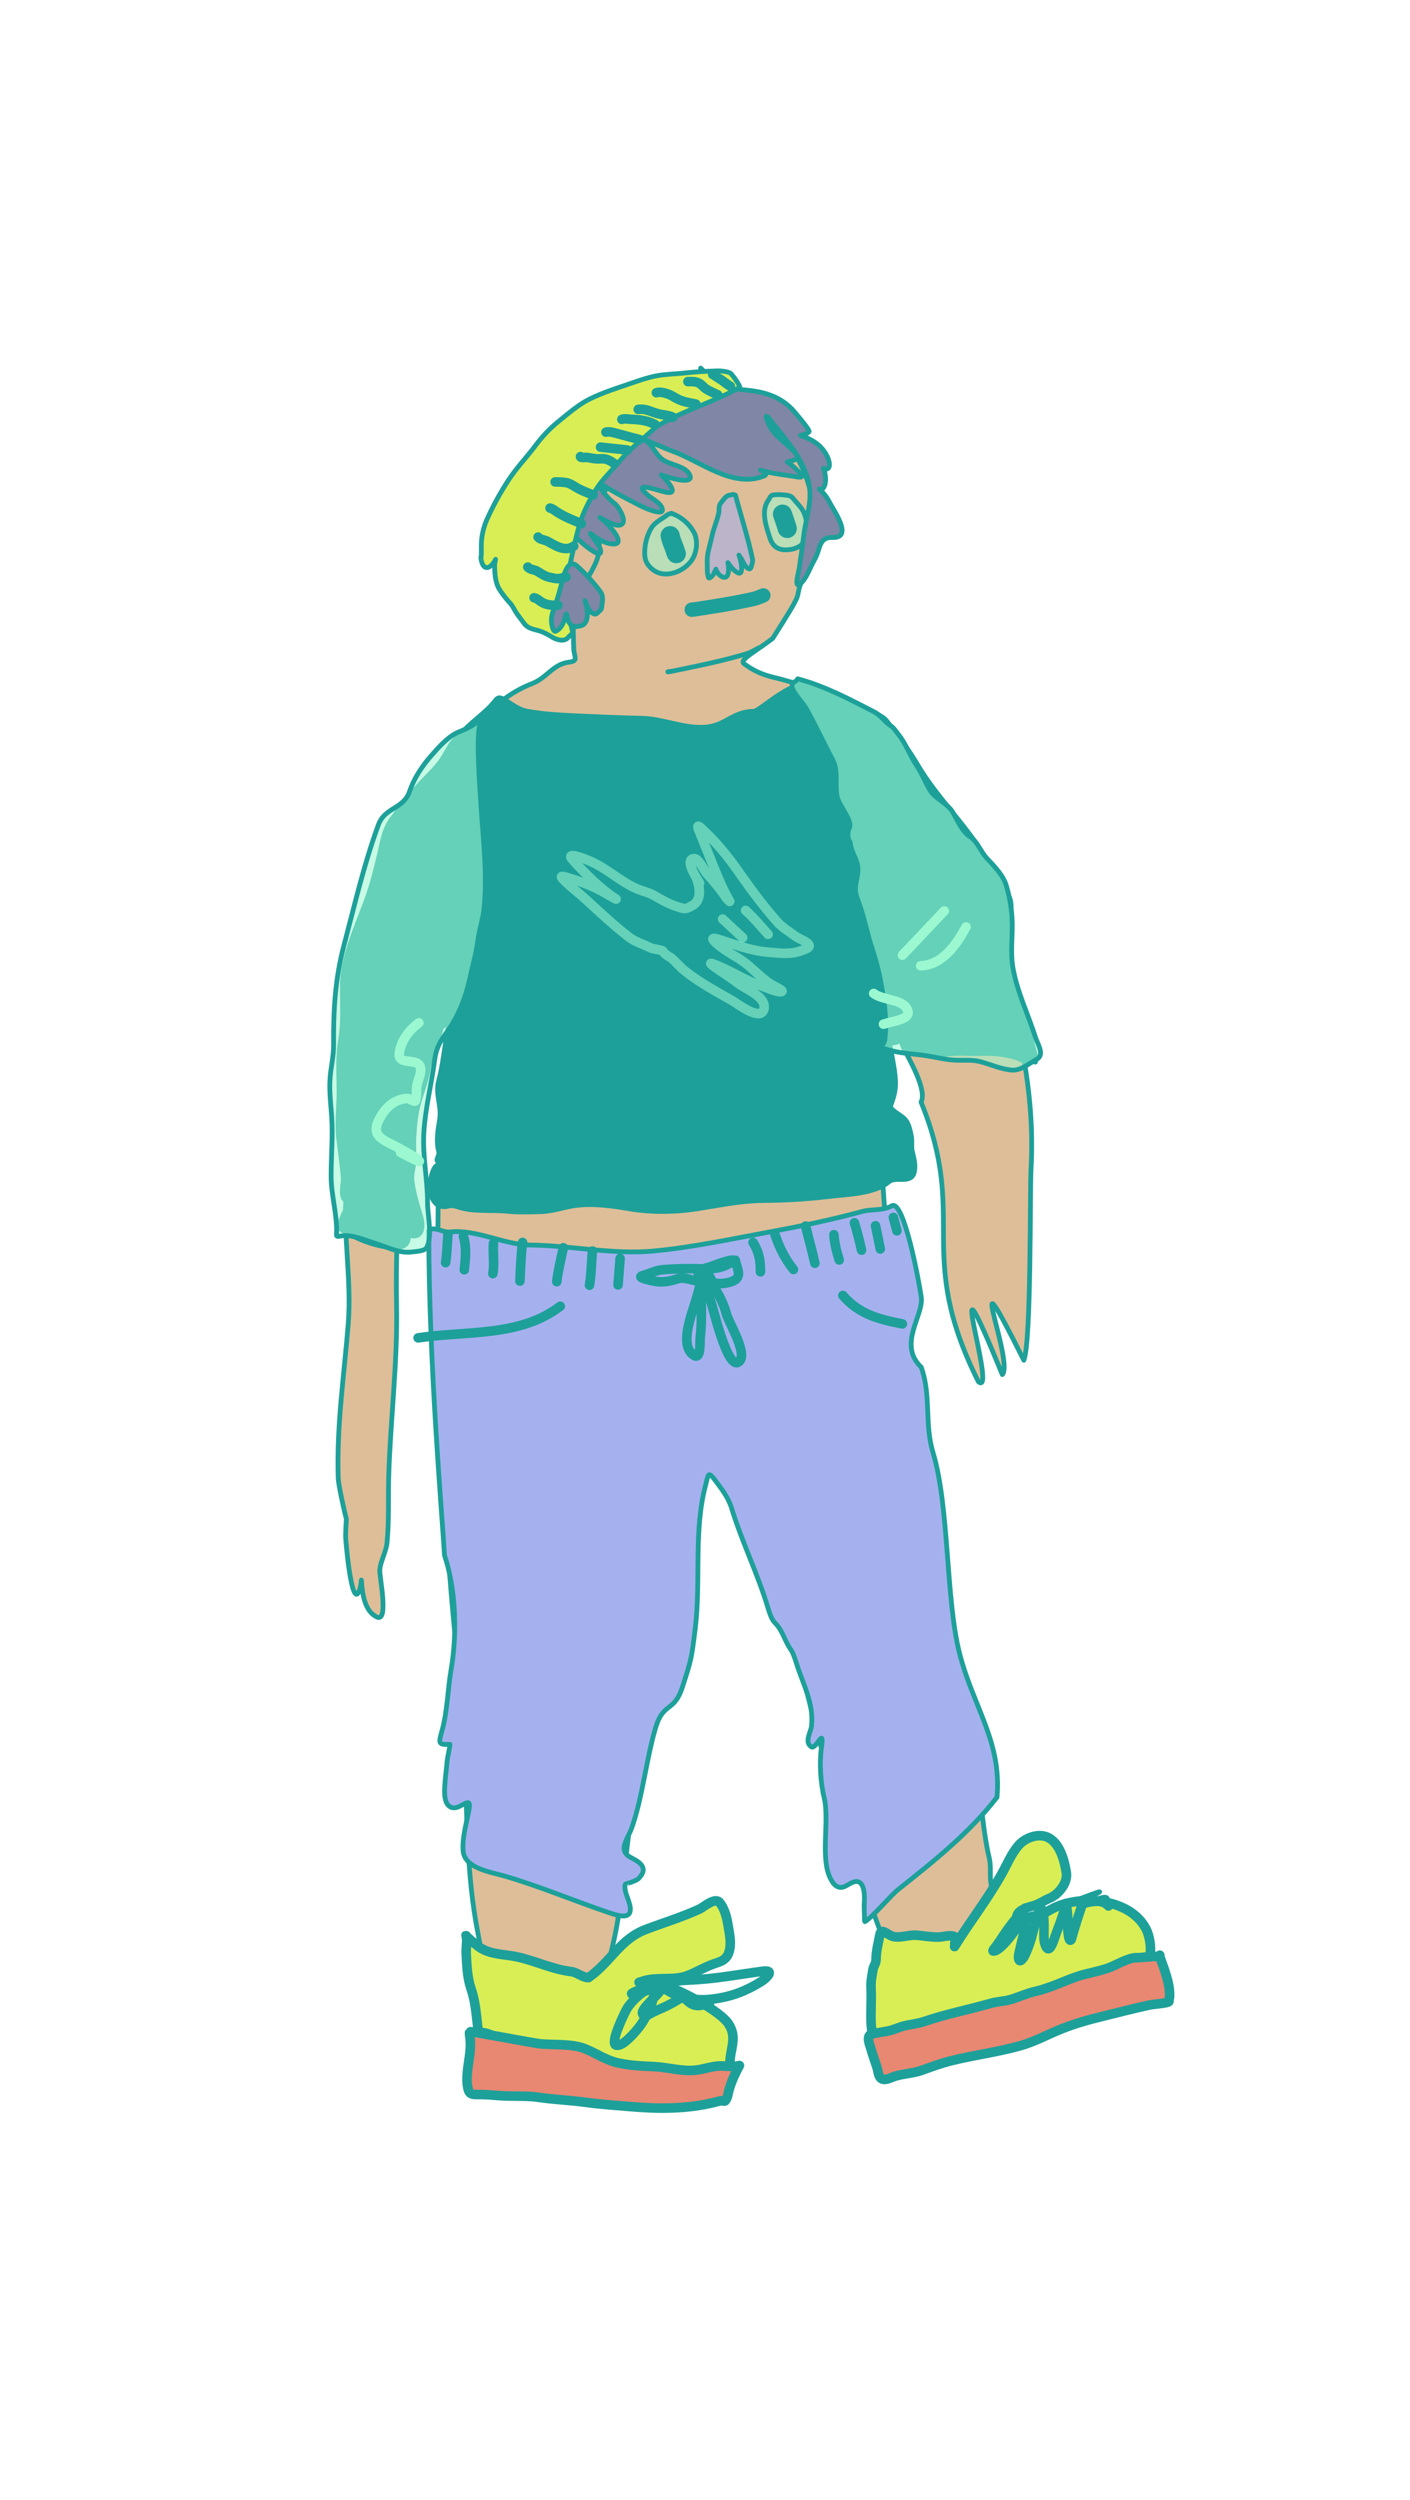 <svg width="295" height="523" viewBox="0 0 295 523" fill="none" xmlns="http://www.w3.org/2000/svg">
<path d="M215.708 244.552C217.556 212.182 201.118 179.301 186.677 153.281C182.978 150.271 180.85 147.324 176.301 146.025C171.337 144.607 166.723 142.853 161.659 141.646C159.422 141.113 157.541 140.238 155.677 138.852C154.604 138.055 157.708 136.552 161.659 133.552C168.659 122.552 166.055 126.106 167.659 121.711C172.094 109.552 171.192 98.08 161.031 88.811C154.773 83.102 146.894 85.915 140.369 89.492C136.08 91.844 131.668 92.524 129.134 97.374C126.959 101.538 125.047 106.066 123.37 110.496C120.245 118.749 119.685 126.878 120.039 135.711C120.109 137.449 121.079 138.268 119.117 138.505C115.62 138.926 114.52 141.792 111.208 143.052C102.882 146.22 95.46 155.601 90.679 162.872C83.696 173.492 78.438 188.428 77.062 201.404C75.351 217.542 73.513 233.661 72.412 249.861C71.802 258.842 73.581 267.88 72.86 276.897C71.998 287.697 70.403 298.318 70.76 309.215C70.804 310.581 71.987 315.934 72.468 317.783C72.383 318.957 72.306 320.566 72.309 321.336C72.314 322.346 73.503 336.033 75.025 333.096C75.347 332.474 75.527 331.573 75.609 330.529C75.794 333.576 76.348 337.076 78.843 338.267C81.368 339.473 79.421 329.968 79.457 328.564C79.504 326.754 80.773 324.719 80.969 322.74C81.429 318.106 81.188 313.489 81.328 308.84C81.687 296.84 83.206 284.969 82.967 272.935C82.78 263.488 83.175 254.061 84.197 244.69C85.188 235.607 88.208 226.911 91.243 218.404C92.633 214.507 93.6 210.233 95.367 206.519C96.285 204.591 95.783 205.928 95.483 207.103C94.925 209.283 95.231 211.757 95.009 213.998C93.784 226.335 91.741 238.438 91.678 250.917C91.623 261.965 91.38 273.006 91.332 284.055C91.274 297.573 92.958 311.042 93.753 324.519C94.579 338.502 96.505 352.372 97.161 366.373C97.753 379.022 97.526 392.024 100.005 404.46C100.966 409.288 101.856 417.447 106.794 419.64C108.902 420.576 112.309 420.366 114.557 420.557C118.072 420.856 121.297 422.157 124.708 422.837C120.964 423.684 118.523 425.301 125.368 426.256C127.383 426.537 139.554 427.668 135.655 422.378C132.997 418.772 129.733 419.684 126.111 419.64C125.094 419.627 124.209 418.195 124.702 417.193C128.056 410.39 129.437 401.634 130.313 394.132C132.703 373.66 134.788 353.887 140.228 333.986C142.82 324.503 144.19 314.523 145.057 304.697C145.232 302.712 145.275 298.29 146.505 296.621C149.303 292.825 152.987 299.324 153.691 301.361C155.813 307.501 157.964 313.629 160.083 319.779C163.257 328.994 165.088 338.131 167.308 347.636C170.27 360.317 173.694 372.873 177.441 385.306C179.906 393.484 183.477 401.114 185.87 409.284C186.639 411.909 187.398 416.578 188.649 418.945C190.468 422.385 196.23 419.184 198.347 418.25C209.088 413.505 220.794 411.375 229.974 403.237C235.119 398.677 218.949 408.01 221.763 405.211C223.248 403.734 232.412 399.695 231.665 397.149C231.229 395.662 222.291 400.917 221.853 401.18C220.542 401.967 214.485 406.367 214.987 405.823C219.039 401.426 224.363 398.915 229.411 396.176C232.789 394.343 222.256 398.852 218.573 399.762C215.274 400.578 211.79 401.339 208.543 402.361C207.576 402.666 207.907 396.358 207.442 394.591C206.954 392.739 207.442 390.666 206.968 388.67C205.777 383.654 205.4 378.082 204.777 372.948C203.647 363.624 202.341 355.173 200.281 345.982C197.672 334.342 195.995 322.352 194.978 310.424C194.461 304.366 193.603 298.573 192.672 292.59C191.226 283.304 187.93 274.562 186.472 265.318C184.058 250.017 184.842 234.497 181.937 219.238C180.339 210.846 177.364 202.469 176.48 193.953C176.133 190.608 178.822 196.774 179.477 198.012C183.056 204.773 186.166 212.509 189.226 219.544C189.925 221.151 194.06 227.911 192.708 230.552C202.708 255.052 191.208 262.052 204.708 289.052C208.941 292.614 196.208 254.552 209.708 287.552C212.265 284.777 200.708 257.552 214.208 284.552C215.783 280.608 215.461 248.885 215.708 244.552Z" fill="#DEBE98" stroke="#1DA099" stroke-linecap="round" stroke-linejoin="round"/>
<path d="M187.94 395.252C195.409 389.329 202.8 383.44 208.59 375.972C209.624 364.345 203.632 357.101 200.761 345.887C197.856 334.539 198.622 315.167 195.226 303.95C193.36 297.787 194.879 292.079 192.742 286C187.726 281.236 193.286 275.216 192.742 271.342C192.273 268.005 189.073 250.805 186.591 252.243C184.73 253.321 182.436 252.878 180.385 253.432C173.813 255.207 167.296 256.557 160.577 257.797C152.653 259.259 144.701 260.966 136.658 261.71C128.193 262.492 119.468 260.537 110.961 260.453C105.396 260.398 99.635 257.084 94.097 257.716C92.642 257.883 90.829 256.39 89.708 257.453C89.708 285.318 92.528 317.071 92.994 325.343C95.416 332.484 95.654 341.832 94.391 349.19C93.647 353.522 93.635 357.99 92.422 362.262C91.764 364.582 91.651 365.082 94.113 364.888C94.261 364.876 93.597 367.842 93.565 368.252C93.428 370 93.153 371.737 93.057 373.489L93.054 373.56C92.978 374.95 92.81 378.02 94.899 378.185C96.477 378.31 98.624 375.579 98.168 378.305C97.675 381.257 96.685 384.123 96.891 387.147C97.141 390.829 102.703 391.627 105.358 392.393C112.984 394.592 120.092 397.662 127.563 400.159L127.62 400.178C129.149 400.689 131.857 401.594 131.88 399.451C131.899 397.713 130.418 395.787 130.809 394.153C130.814 394.132 133.028 393.533 133.563 393.01C135.624 390.994 134.236 389.702 132.206 388.698C129.018 387.121 131.293 384.883 132.206 382.286C134.454 375.889 135.243 367.801 137.197 361.313C138.78 356.06 141.06 358.216 142.753 352.989C144.699 346.981 144.67 346.967 145.451 340.707C146.686 330.8 145.057 320.264 147.657 310.531C148.186 308.553 148.128 307.662 149.482 309.477C150.938 311.427 152.364 313.187 153.085 315.55C155.232 322.581 158.535 329.215 160.664 336.32C161.956 340.631 162.21 338.422 164.075 342.541C165.587 345.88 165.527 344.405 166.596 347.835C168.049 352.499 170.334 356.337 169.775 361.17C169.647 362.276 168.211 364.484 169.775 365.437C170.758 366.036 172.502 361.031 171.878 365.437C171.403 368.789 171.662 372.894 172.449 376.168C173.499 380.535 171.8 387.933 173.408 392.183C173.865 393.39 174.796 395.285 176.495 394.726C177.314 394.457 178.087 393.732 178.939 393.612C180.917 393.334 180.919 396.624 180.836 397.811C180.751 399.023 180.867 400.073 180.867 401.25C180.867 401.434 180.819 401.689 180.899 401.86C180.921 401.907 180.934 402.024 180.979 401.995C182.724 400.868 186.32 396.537 187.94 395.252Z" fill="#A5B1EF" stroke="#1DA099" stroke-linecap="round" stroke-linejoin="round"/>
<path d="M157.457 117.016C156.509 112.499 155.062 108.065 153.876 103.606C153.499 103.292 153.074 103.526 152.64 103.59C152.081 103.672 151.771 104.007 151.425 104.449C151.113 104.847 150.741 105.207 150.558 105.692C150.362 106.209 150.488 106.853 150.362 107.398C149.981 109.039 149.269 110.613 148.93 112.27C148.572 114.024 147.882 115.752 147.963 117.584C148.01 118.652 147.877 119.742 148.199 120.777C148.354 121.275 149.069 120.397 149.189 120.264C149.396 120.033 149.515 119.593 149.665 119.316C149.706 119.241 149.745 119.157 149.777 119.069C149.975 119.689 150.444 120.3 150.922 120.573C152.564 121.512 152.574 119.114 152.289 117.699C152.767 118.448 153.435 119.275 154.193 119.742C155.87 120.776 154.933 116.838 154.617 116.206C154.42 115.812 155.134 116.922 155.338 117.312C155.619 117.851 155.94 118.567 156.482 118.895C157.121 119.28 157.136 118.593 157.305 118.095C157.38 117.874 157.424 117.718 157.442 117.487C157.454 117.341 157.487 117.16 157.457 117.016Z" fill="#9BAAF8" fill-opacity="0.5" stroke="#1DA099" stroke-linecap="round" stroke-linejoin="round"/>
<path d="M166.598 105.05C165.619 103.947 165.74 103.704 164.208 103.552C162.95 103.427 162.291 103.465 161.708 103.552C161.179 103.631 161.044 104.227 160.727 104.673C159.157 106.885 160.278 110.139 161.107 112.631C161.708 114.437 162.977 115.153 164.859 115.007C166.656 114.868 168.334 114.063 168.724 112.176C169.042 110.636 168.829 108.943 168.29 107.48C167.94 106.531 167.26 105.796 166.598 105.05Z" fill="#9BF8D1" fill-opacity="0.56" stroke="#1DA099" stroke-linecap="round" stroke-linejoin="round"/>
<path d="M145.054 111.127C143.952 109.327 142.473 108.115 140.499 107.38C139.708 107.552 139.778 107.611 139.055 108.111C138.015 108.831 136.868 109.421 136.212 110.559C135.301 112.139 134.876 113.916 134.882 115.74C134.887 117.339 135.461 118.342 136.738 119.276C139.461 121.267 143.772 119.299 145.105 116.544C145.876 114.95 145.999 112.67 145.054 111.127Z" fill="#9BF8D1" fill-opacity="0.56"/>
<path d="M140.478 107.373C142.463 108.107 143.948 109.321 145.054 111.127C145.999 112.67 145.876 114.95 145.105 116.544C143.772 119.299 139.461 121.267 136.738 119.276C135.461 118.342 134.887 117.339 134.882 115.74C134.876 113.916 135.301 112.139 136.212 110.559C136.868 109.421 138.015 108.831 139.055 108.111C139.778 107.611 139.708 107.552 140.499 107.38" stroke="#1DA099" stroke-linecap="round" stroke-linejoin="round"/>
<path d="M159.708 124.552C157.988 125.244 158.402 125.148 155.902 125.67C152.628 126.353 149.264 126.866 145.926 127.39C143.715 127.736 145.191 127.402 145.191 127.509" stroke="#1DA099" stroke-width="3" stroke-linecap="round" stroke-linejoin="round"/>
<path d="M158.708 135.552C156.529 136.706 157.053 136.546 153.886 137.415C149.739 138.554 145.479 139.409 141.25 140.282C138.45 140.859 140.319 140.303 140.319 140.481" stroke="#1DA099" stroke-linecap="round" stroke-linejoin="round"/>
<path d="M124.198 111.053C124.201 111.053 124.205 111.052 124.208 111.052C124.175 111.035 124.175 111.037 124.198 111.053C122.339 111.295 121.476 110.683 119.672 110.427C117.914 110.176 116.096 110.174 114.335 110.429C111.828 110.793 109.782 113.047 109.166 115.422C108.504 117.976 108.395 120.177 110.258 122.224C112.184 124.34 115.534 123.562 118.047 123.25C119.788 123.034 122.247 122.197 123.172 120.536C124.042 118.973 125.018 117.39 125.264 115.588C125.446 114.253 125.422 113.031 125.046 111.733C124.995 111.555 124.311 111.133 124.198 111.053Z" fill="#DEBE98"/>
<path d="M124.208 111.052C122.343 111.298 121.479 110.684 119.672 110.427C117.914 110.176 116.096 110.174 114.335 110.429C111.828 110.793 109.782 113.047 109.166 115.422C108.504 117.976 108.395 120.177 110.258 122.224C112.184 124.34 115.534 123.562 118.047 123.25C119.788 123.034 122.247 122.197 123.172 120.536C124.042 118.973 125.018 117.39 125.264 115.588C125.446 114.253 125.422 113.031 125.046 111.733C124.984 111.519 124.009 110.952 124.208 111.052Z" stroke="#1DA099" stroke-linecap="round" stroke-linejoin="round"/>
<path d="M155.551 81.545C151.821 81.239 149.252 79.641 146.597 77C146.597 78.548 144.93 82.013 143.588 82.883C141.582 84.183 140.102 85.279 138.526 87.2C136.78 89.327 135.402 90.897 132.978 92.292C130.638 93.638 127.925 94.615 125.461 95.727C123.183 96.756 120.575 96.436 118.309 97.384C116.848 97.996 114.988 99.157 113.779 100.189C112.928 100.915 113.298 100.975 112.882 100.333C112.301 99.434 112.292 99.349 111.567 99.983C109.621 101.686 107.021 104.792 105.829 106.991C105.565 107.479 101.425 116.135 104.545 115.754C105.639 115.621 106.4 114.789 106.885 113.801C107.628 114.161 108.668 113.892 109.576 112.486C110.32 111.334 110.383 107.634 111.225 108.716C111.662 109.278 111.497 111.404 111.575 112.068C112.049 116.11 119.124 114.577 116.918 110.578C116.751 110.276 116.174 107.274 117.017 107.949C118.294 108.97 118.809 110.958 120.103 112.091C121.376 113.205 123.223 114.959 124.769 115.678C126.243 116.364 125.598 114.53 125.164 113.953C124.867 113.558 123.177 111.282 123.568 111.597C124.673 112.484 126.085 113.421 127.49 113.702C131.93 114.59 127.163 109.487 126.046 108.678C124.129 107.289 127.91 109.924 129.337 109.887C131.909 109.819 129.293 105.829 128.661 105.38C126.84 104.085 125.62 102.116 124.388 100.257C127.419 102.519 131.016 104.267 134.254 105.942C134.567 106.103 138.658 107.975 138.602 106.657C138.547 105.36 136.285 104.249 135.463 103.518C131.951 100.396 137.839 102.719 139.453 102.993C141.941 103.416 140.089 101.06 138.352 99.349C140.358 100.056 145.268 101.498 144.31 99.36C143.428 97.393 140.026 97.297 138.45 95.993C136.901 94.711 136.49 92.847 134.619 91.912C132.655 90.93 138.654 93.654 140.722 94.39C146.435 96.421 153.246 102.211 159.822 99.581C160.73 99.218 160 98.725 159.11 98.352C159.39 98.43 159.709 98.518 160.073 98.615C162.042 99.144 164.062 99.329 166.069 99.649C166.501 99.718 168.475 100.22 167.529 99.163C166.7 98.237 165.768 97.318 164.707 96.628C167.6 96.059 167.268 95.479 165.142 93.5C163.421 91.898 161.751 90.818 160.764 88.598C160.329 87.618 159.897 86.163 161.099 87.747C164.106 91.71 167.33 94.926 168.904 99.847C170.34 104.332 168.602 107.968 168.106 112.433C167.874 114.521 167.507 116.584 167.255 118.665C167.185 119.243 166.171 122.734 167.118 122.313C168.493 121.702 169.556 118.542 170.402 117.115C171.75 114.839 171.163 112.348 174.232 112.433C178.646 112.555 174.324 106.628 173.472 104.924C172.956 103.892 172.226 103.044 171.382 102.288C171.527 102.388 171.734 102.481 171.907 102.385C173.072 101.741 172.823 99.039 172.247 97.975C172.565 98.073 172.893 98.142 172.986 98.121C173.885 97.917 173.461 96.412 173.244 95.879C172.196 93.305 170.04 91.916 167.498 91.114C167.308 91.054 169.004 90.849 169.277 90.27C169.451 89.899 166.093 85.981 165.743 85.619C162.941 82.721 159.445 81.865 155.551 81.545Z" fill="#8086A5" stroke="#1DA099" stroke-linecap="round" stroke-linejoin="round"/>
<path d="M137.71 89.037C143.127 85.778 149.226 84.195 154.708 81.052C155.15 81.052 153.18 78.279 152.824 78.067C152.241 77.72 150.859 77.567 150.205 77.585C147.932 77.651 145.726 77.76 143.447 78.01C141.417 78.232 139.337 78.247 137.326 78.623C135.526 78.96 133.715 79.603 131.985 80.196C129.074 81.194 126.193 82.087 123.422 83.446C121.078 84.596 118.948 86.461 116.923 88.097C115.064 89.598 113.514 91.229 112.08 93.146C110.24 95.605 108.094 97.829 106.4 100.408C104.729 102.952 103.229 105.696 101.967 108.463C101.133 110.292 100.709 112.172 100.697 114.186C100.696 114.379 100.765 116.51 100.623 116.518C100.559 116.522 100.806 119.396 102.348 118.602C102.809 118.364 103.401 117.63 103.687 116.996C103.585 117.479 103.477 118.109 103.483 118.433C103.511 119.984 103.613 121.842 104.44 123.207C105.049 124.212 105.963 125.348 106.761 126.216C107.285 126.785 107.556 127.488 107.979 128.127C108.495 128.906 109.105 129.644 109.65 130.405C110.406 131.463 111.56 131.613 112.73 131.944C113.734 132.229 114.697 132.782 115.582 133.323C116.427 133.84 118.115 134.338 118.863 133.348C118.973 133.203 119.915 132.425 119.829 132.194C119.497 131.31 119.374 130.105 119.49 129.173C119.679 127.665 119.663 126.061 119.548 124.539C119.479 123.628 119.303 122.721 119.152 121.82C118.871 120.145 119.178 118.406 119.542 116.776C120.091 114.315 120.616 111.816 121.362 109.403C122.144 106.873 123.276 104.78 124.629 102.531C125.582 100.946 126.827 99.643 128.056 98.273C129.195 97.002 130.28 95.641 131.503 94.453C132.967 93.031 134.55 91.767 136.054 90.395C136.58 89.915 137.096 89.406 137.71 89.037Z" fill="#D9EE55" stroke="#1DA099" stroke-linecap="round" stroke-linejoin="round"/>
<path d="M140.208 112.052C140.602 113.732 140.801 113.679 141.311 115.327C141.321 115.361 141.366 115.605 141.415 115.689C141.44 115.734 141.46 115.785 141.497 115.822" stroke="#1DA099" stroke-width="4" stroke-linecap="round" stroke-linejoin="round"/>
<path d="M164.708 110.552C164.407 109.535 164.052 108.55 163.708 107.552" stroke="#1DA099" stroke-width="4" stroke-linecap="round" stroke-linejoin="round"/>
<path d="M125.619 123.768C124.218 121.911 122.437 119.884 120.518 118.228C118.587 116.855 117.776 121.128 117.61 121.706C117.208 123.099 116.873 124.501 116.402 125.877C115.938 127.233 115.363 128.421 115.363 129.89C115.363 130.072 115.578 132.456 116.343 132.036C117.239 131.545 117.763 130.639 118.016 129.844C118.135 129.468 118.265 129.093 118.345 128.707C118.375 128.563 118.423 128.225 118.552 128.591C118.805 129.31 118.779 130.554 119.988 130.996C120.471 131.173 121.091 131.013 121.502 130.915C122.114 130.769 122.379 130.414 122.587 130C123.161 128.858 122.855 127.297 122.47 126.005C122.206 125.116 122.614 126.276 122.726 126.524C122.972 127.065 123.408 128.075 124.213 128.411C124.828 128.668 125.116 128.013 125.446 127.804C126.01 127.447 125.887 126.757 125.986 126.217C126.112 125.525 126.152 124.476 125.619 123.768Z" fill="#8086A5" stroke="#1DA099" stroke-linecap="round" stroke-linejoin="round"/>
<path d="M128.352 96.846C127.676 96.397 127.061 96.018 126.23 95.972C125.793 95.948 125.354 96.012 124.916 95.991C124.187 95.956 123.477 95.771 122.755 95.676C122.567 95.652 121.444 95.853 121.444 95.513" stroke="#1DA099" stroke-width="2" stroke-linecap="round" stroke-linejoin="round"/>
<path d="M124.082 103.536C122.737 103.003 121.447 102.545 120.226 101.762C119.733 101.446 119.053 101.061 118.466 100.968C117.659 100.839 116.956 100.817 116.14 100.817" stroke="#1DA099" stroke-width="2" stroke-linecap="round" stroke-linejoin="round"/>
<path d="M121.634 109.547C119.982 108.831 118.226 108.18 116.704 107.211C116.193 106.886 115.669 106.431 115.08 106.283" stroke="#1DA099" stroke-width="2" stroke-linecap="round" stroke-linejoin="round"/>
<path d="M120.03 114.252C118.208 115.51 116.196 114.135 114.542 113.231C113.97 112.918 112.975 112.894 112.578 112.348" stroke="#1DA099" stroke-width="2" stroke-linecap="round" stroke-linejoin="round"/>
<path d="M118.425 120.697C117.64 120.903 116.883 121.155 116.071 120.99C115.537 120.882 114.98 120.787 114.462 120.619C113.684 120.366 113.048 119.856 112.339 119.467C111.708 119.122 110.941 119.194 110.429 118.63" stroke="#1DA099" stroke-width="2" stroke-linecap="round" stroke-linejoin="round"/>
<path d="M116.739 126.626C115.269 126.633 114.02 126.575 112.853 125.632C112.529 125.37 112.15 125.124 111.735 125.049" stroke="#1DA099" stroke-width="2" stroke-linecap="round" stroke-linejoin="round"/>
<path d="M131.246 94.138C129.379 93.937 127.513 93.737 125.647 93.536" stroke="#1DA099" stroke-width="2" stroke-linecap="round" stroke-linejoin="round"/>
<path d="M133.796 91.94C132.019 91.507 130.268 90.978 128.495 90.534C127.924 90.392 127.347 90.26 126.767 90.405" stroke="#1DA099" stroke-width="2" stroke-linecap="round" stroke-linejoin="round"/>
<path d="M137.052 88.809C135.521 87.981 133.852 87.778 132.13 87.72C131.53 87.7 130.676 87.492 130.105 87.73" stroke="#1DA099" stroke-width="2" stroke-linecap="round" stroke-linejoin="round"/>
<path d="M140.1 87.233C140.164 87.242 141.122 87.42 140.662 87.222C139.892 86.891 139.095 86.835 138.281 86.687C137.367 86.52 136.507 86.154 135.63 85.86C134.9 85.615 134.285 85.564 133.527 85.636" stroke="#1DA099" stroke-width="2" stroke-linecap="round" stroke-linejoin="round"/>
<path d="M145.595 84.537C144.286 84.257 142.933 84.064 141.729 83.449C141.105 83.131 140.531 82.708 139.867 82.47C139.111 82.199 138.11 81.898 137.321 82.152" stroke="#1DA099" stroke-width="2" stroke-linecap="round" stroke-linejoin="round"/>
<path d="M150.157 82.588C149.313 82.171 148.39 81.821 147.614 81.281C147.142 80.953 146.799 80.468 146.294 80.181C145.547 79.757 144.737 79.83 143.915 79.83" stroke="#1DA099" stroke-width="2" stroke-linecap="round" stroke-linejoin="round"/>
<path d="M152.811 80.805C151.964 80.315 151.271 79.654 150.419 79.159C149.976 78.902 149.575 78.565 149.12 78.337" stroke="#1DA099" stroke-width="2" stroke-linecap="round" stroke-linejoin="round"/>
<path d="M216.03 218.559C214.801 213.774 215.3 212.128 212.471 207.793C212.638 205.237 211.999 202.795 211.066 200.356C210.074 197.763 212.378 190.344 211.224 187.788C209.767 184.559 207.487 181.514 205.583 178.444C201.632 172.073 195.879 166.594 192.081 160.134C190.131 156.817 187.809 153.688 185.343 150.607C184.26 149.253 176.645 146.105 171.657 144.497C168.162 139.449 159.191 148.784 157.689 148.805C153.053 148.872 151.817 151.943 147.213 152.138C142.705 152.329 138.735 150.354 134.217 150.256C129.435 150.153 124.718 149.932 119.942 149.718C116.782 149.577 113.493 149.36 110.399 148.805C108.376 148.443 107.143 147.276 105.521 146.356C104.859 145.981 104.271 145.724 103.766 146.377C102.724 147.726 101.532 148.811 100.167 149.963C98.39 151.461 96.726 152.983 95.213 154.665C93.869 156.16 93.284 157.816 92.125 159.38C90.714 161.284 88.852 162.865 87.297 164.674C86.311 165.822 85.099 166.855 84.178 168.032C83.484 168.92 83.114 169.931 82.394 170.807C80.423 173.206 80.168 175.473 79.513 178.26C78.715 181.654 77.85 185.178 76.626 188.485C74.498 194.238 71.627 200.312 71.627 206.367C71.627 210.256 71.891 213.888 71.233 217.773C70.659 221.156 70.907 224.686 70.935 228.095C70.962 231.476 70.461 234.854 70.869 238.23C71.208 241.038 71.609 243.824 71.839 246.641C71.892 247.278 70.943 251.197 72.709 251.14C73.252 251.123 74.484 250.142 74.099 250.452C73.571 250.877 73.24 251.362 72.936 251.911C72.16 253.314 71.552 254.684 71.041 256.145C70.817 256.784 71.263 257.147 71.819 257.473C74.662 259.138 77.73 260.457 81.211 260.904C83.323 261.176 85.362 260.976 85.442 258.879C85.451 258.646 85.438 258.457 85.411 258.306C85.467 258.331 85.529 258.355 85.599 258.378C88.668 259.39 88.459 256.01 88.081 254.73C87.321 252.159 86.432 249.446 86.175 246.804C86.037 245.378 86.62 244.031 86.62 242.615C86.62 241.104 86.498 239.617 86.58 238.104C86.725 235.412 86.947 232.835 87.742 230.202C88.363 228.146 89.125 226.207 89.491 224.098C89.892 221.788 90.702 219.546 90.856 217.211C90.95 215.79 92.479 214.783 93.943 213.739C93.844 214.478 93.732 215.216 93.591 215.951C92.974 219.172 92.659 222.825 91.796 226C91 228.932 92.475 231.36 91.963 234.322C91.609 236.373 91.218 238.851 91.796 240.904C92.061 241.841 90.638 243.081 92.054 242.986C92.668 242.945 91.272 243.76 90.977 244.196C89.824 245.902 89.267 250.95 91.796 252.167C92.349 252.433 93.035 252.51 93.641 252.338C94.607 252.066 95.251 252.295 96.164 252.583C99.197 253.538 103.046 253.063 106.223 253.39C108.456 253.62 110.85 253.53 113.103 253.475C115.492 253.417 117.639 252.632 119.942 252.249C123.757 251.614 128.018 252.251 131.761 252.88C136.261 253.637 141.181 253.588 145.682 252.893C150.518 252.145 154.989 251.168 159.962 251.128C164.433 251.092 168.86 250.837 173.282 250.309C177.268 249.833 182.97 249.754 185.99 247.208C186.66 246.643 187.838 246.731 188.73 246.731C190.734 246.731 191.259 246.026 191.394 244.465C191.494 243.302 191.161 242.066 190.883 240.928C190.617 239.839 190.888 238.799 190.676 237.737C190.468 236.699 190.214 235.221 189.498 234.334C188.611 233.236 186.987 232.714 186.263 231.547C187.789 227.381 187.726 226.423 186.055 217.947C186.643 218.249 187.361 218.252 188.157 217.695C189.376 216.843 189.369 216.343 189.31 217.736C189.267 218.722 189.137 219.08 189.704 219.978C190.033 220.498 190.115 219.956 190.412 219.717C190.504 219.642 192.027 220.379 192.272 220.45C193.779 220.886 195.745 221.003 197.251 220.666C199.854 220.085 202.69 220.495 205.364 220.377C207.664 220.275 210.473 220.53 212.643 221.253C213.413 221.509 214.15 222.087 215.029 221.966C215.504 221.901 215.529 221.71 216.116 221.917C216.215 221.952 216.584 222.273 216.637 222.17C216.969 221.512 216.039 218.594 216.03 218.559Z" fill="#1DA099" stroke="#1DA099" stroke-linecap="round" stroke-linejoin="round"/>
<path d="M209.607 391.964C206.664 397.244 202.884 402.058 199.709 407.207C199.861 406.751 199.661 406.753 199.806 406.284C199.877 406.054 200.43 406.014 200.335 405.792C199.719 404.357 197.552 405.192 196.427 405.22C194.857 405.26 193.345 404.965 191.785 404.837C190.189 404.706 188.47 405.438 186.89 405.112C185.905 404.91 184.387 403.216 184.121 404.583C183.766 406.409 183.306 408.074 183.29 409.927C183.283 410.782 182.76 411.247 182.631 412.064C182.426 413.372 182.172 414.516 182.243 415.875C182.378 418.48 182.116 421.109 182.281 423.685C182.339 424.595 182.692 425.822 182.081 426.637C181.96 426.799 184.135 426.633 184.181 426.632C185.405 426.605 186.292 426.233 187.414 425.806C188.943 425.223 190.623 425.219 192.223 424.969C194.994 424.537 197.596 423.375 200.329 422.767C202.667 422.248 204.896 421.92 207.103 420.927C212.772 418.377 218.416 415.779 224.483 414.299C228.683 413.274 232.607 411.486 236.778 410.423C237.424 410.259 239.65 409.025 240.189 409.765C240.198 409.777 240.54 409.348 240.588 409.106C240.926 407.42 240.525 404.923 239.725 403.428C236.383 397.189 226.416 396.321 220.618 399.067C218.865 399.898 215.735 402.129 213.65 401.523C213.11 401.366 212.523 401.216 212.83 400.552C213.323 399.483 215.136 398.939 216.133 398.69C217.332 398.39 218.438 397.554 219.587 397.087C221.479 396.317 223.426 393.877 223.101 391.77C222.716 389.278 221.756 385.473 219.139 384.322C217.171 383.456 214.525 384.452 213.181 385.952C211.661 387.646 210.704 389.997 209.607 391.964Z" fill="#D9EE55" stroke="#1DA099" stroke-width="2" stroke-linecap="round" stroke-linejoin="round"/>
<path d="M135.16 403.6C129.703 405.654 127.772 410.462 123.113 413.704C121.877 413.704 120.739 412.585 119.513 412.441C115.531 411.973 111.978 410.159 108.065 409.332C105.381 408.765 102.784 408.937 100.358 407.384C100.053 407.188 97.836 405.385 97.536 404.93C97.526 404.867 97.518 404.828 97.514 404.831C97.493 404.843 97.502 404.878 97.536 404.93C97.576 405.172 97.649 405.78 97.649 405.819C97.649 406.793 97.489 407.738 97.541 408.717C97.668 411.131 97.748 413.661 98.534 415.96C99.467 418.689 99.613 421.21 99.948 424.029C99.965 424.169 100.424 426.084 100.671 425.406C101.074 424.298 108.437 428.611 109.382 428.86C112.138 429.586 115.076 429.973 117.905 430.258C121.546 430.625 124.81 432.105 128.376 432.735C133.844 433.702 145.706 433.244 151.005 434.906C152.996 435.531 152.86 433.613 152.743 432.138C152.491 428.952 154.489 426.403 152.365 423.291C150.569 420.66 142.833 416.593 139.651 415.55C137.736 414.923 135.672 415.039 133.703 414.684C134.059 414.569 134.409 414.448 134.75 414.352C137.775 413.499 141.122 414.383 143.969 413.229C146.008 412.403 147.894 411.255 150.003 410.595C151.32 410.183 152.151 409.625 152.561 408.226C153.119 406.322 152.517 403.997 152.205 402.094C151.99 400.785 151.418 398.941 150.51 397.933C149.541 396.856 147.164 398.988 146.333 399.369C142.666 401.048 138.922 402.185 135.16 403.6Z" fill="#D9EE55" stroke="#1DA099" stroke-width="2" stroke-linecap="round" stroke-linejoin="round"/>
<path d="M231.903 398.713C230.822 397.442 229.107 397.655 227.584 397.967C226.727 398.143 226.447 398.31 226.204 399.046C225.882 400.024 225.553 401 225.247 401.984C224.925 403.019 224.608 404.053 224.313 405.095C224.259 405.285 224.198 405.723 224.016 405.854C223.563 406.177 223.43 403.887 223.426 403.794C223.354 402.027 223.535 400.096 223.004 398.385C222.876 397.973 222.934 398.466 222.918 398.612C222.822 399.446 222.461 400.276 222.203 401.07C221.853 402.147 221.44 403.192 221.042 404.251C220.682 405.207 220.423 406.259 219.916 407.151C219.048 408.679 218.467 406.402 218.431 405.674C218.365 404.335 218.489 402.992 218.4 401.656C218.379 401.345 218.319 399.374 217.784 399.27C217.284 399.173 215.841 405.263 215.733 405.603C215.337 406.838 214.905 408.108 214.3 409.259C214.195 409.46 213.528 410.516 213.235 410.047C212.874 409.469 213.28 408.272 213.409 407.673C213.702 406.316 214.109 404.998 214.339 403.624C214.375 403.41 214.63 400.993 214.429 401.078C214.158 401.192 213.985 401.591 213.796 401.805C213.02 402.683 212.446 403.745 211.733 404.675C210.998 405.633 210.195 406.614 209.272 407.397C208.889 407.723 208.357 408.17 207.815 408.138C207.513 408.12 208.299 407.281 208.37 407.182C208.967 406.348 209.543 405.485 210.111 404.63C211.445 402.62 212.9 400.897 214.527 399.135" stroke="#1DA099" stroke-width="2" stroke-linecap="round" stroke-linejoin="round"/>
<path d="M244.67 418.022C244.963 415.193 243.517 411.813 242.601 409.16C242.831 408.647 242.298 409.56 241.724 409.256C241.664 409.224 240.722 409.359 240.541 409.359C239.648 409.359 238.756 409.542 237.868 409.525C236.281 409.495 234.137 410.714 232.729 411.337C230.421 412.358 227.744 412.658 225.343 413.477C222.39 414.484 219.687 415.886 216.592 416.583C214.814 416.984 213.181 417.765 211.445 418.28C210.116 418.676 208.699 418.675 207.357 419.059C202.701 420.391 197.951 421.308 193.373 422.877C192.062 423.327 190.683 423.442 189.334 423.756C188.185 424.023 187.143 424.562 185.995 424.818C184.805 425.083 183.594 425.195 182.408 425.497C181.101 425.83 181.986 427.758 182.201 428.548C182.558 429.855 183.05 431.127 183.467 432.418C183.66 433.015 183.74 434.07 184.146 434.588C184.916 435.57 186.454 434.526 187.597 434.23C189.345 433.776 191.193 433.685 192.893 433.075C194.907 432.352 196.89 431.622 198.983 431.098C203.822 429.885 208.768 429.29 213.568 427.921C216.536 427.075 219.21 425.586 222.054 424.449C224.973 423.282 227.767 422.508 230.834 421.763C234.014 420.991 237.135 420.157 240.346 419.468C241.576 419.205 242.863 419.188 244.087 418.915C244.489 418.825 244.67 418.743 244.554 418.406C244.501 418.251 244.655 418.163 244.67 418.022Z" fill="#E88772" stroke="#1DA099" stroke-width="2" stroke-linecap="round" stroke-linejoin="round"/>
<path d="M148.487 418.926C146.369 419.724 145.253 419.966 143.576 418.34C142.99 417.771 142.842 417.709 142.169 418.12C141.154 418.74 140.139 419.343 139.054 419.835C137.786 420.41 136.403 420.939 135.26 421.73C134.812 422.04 134.286 421.325 134.417 420.902C134.686 420.033 135.646 419.19 136.221 418.531C136.869 417.787 138.776 416.22 138.746 415.144C138.739 414.888 134.371 416.824 133.893 416.933C132.529 417.244 131.125 417.336 133.193 416.504C136.634 415.12 140.529 414.341 144.214 414.21C149.41 414.024 154.436 413.046 159.577 412.359C162.228 412.005 160.436 413.791 159.254 414.529C156.155 416.464 153.17 417.626 149.553 418.127C145.984 418.622 142.595 418.241 139.523 416.321C138.597 415.742 137.452 414.856 136.994 416.156C136.823 416.642 136.814 417.159 136.73 417.666C136.498 419.056 135.883 420.272 135.279 421.528C134.47 423.211 133.388 424.586 132.083 425.919C131.484 426.531 129.943 428.1 128.916 427.843C127.444 427.475 130.941 420.509 131.269 420.03C132.264 418.577 133.563 417.401 134.997 416.394C135.542 416.011 136.49 415.21 137.206 415.496" stroke="#1DA099" stroke-width="2" stroke-linecap="round" stroke-linejoin="round"/>
<path d="M152.25 438.386C152.667 436.183 153.601 434.14 154.708 432.085C153.899 432.361 152.225 432.271 151.381 432.193C149.459 432.014 147.5 432.834 145.602 433.049C142.679 433.38 139.729 432.448 136.823 432.312C134.181 432.188 131.9 432.114 129.334 431.548C126.794 430.989 124.824 429.571 122.538 428.631C119.798 427.503 116.232 427.802 113.198 427.572C111.948 427.477 98.332 424.853 98.282 425.007C98.138 425.448 98.303 425.984 98.352 426.426C98.462 427.417 98.42 428.411 98.317 429.401C98.068 431.796 97.317 434.75 97.966 437.115C98.316 438.389 99.289 438.129 100.78 438.156C102.496 438.186 104.196 438.411 105.908 438.463C108.191 438.533 110.432 438.414 112.692 438.746C115.954 439.227 119.268 439.333 122.538 439.788C125.591 440.212 128.729 440.408 131.812 440.677C137.788 441.196 143.716 441.214 149.479 439.788C150.321 439.579 150.821 439.36 151.552 439.537C151.875 439.615 152.227 438.503 152.25 438.386Z" fill="#E88772" stroke="#1DA099" stroke-width="2" stroke-linecap="round" stroke-linejoin="round"/>
<path d="M153.835 263.628C154.202 265.351 155.278 267.047 153.505 267.908C152.633 268.332 151.358 268.56 150.396 268.494C148.741 268.38 146.272 268.05 146.036 266.158C145.96 265.557 148.343 265.172 149.152 264.798C149.715 264.538 154.884 262.756 152.938 264.079C150.298 265.874 147.329 265.384 144.304 265.384C142.447 265.384 140.636 265.47 138.785 265.597C137.156 265.71 135.974 266.431 134.443 266.847C132.86 267.278 136.753 268.005 137.267 268.073C138.865 268.284 140.198 268.019 141.712 267.53C143.191 267.052 144.357 267.799 145.798 267.933C147.055 268.049 147.299 266.739 148.164 266.799C148.605 266.829 149.378 269.157 149.627 269.579C150.588 271.209 151.522 273.013 151.975 274.86C152.381 276.52 156.77 283.568 154.469 284.958C152.076 286.404 149.152 273.262 148.67 272.14C148.041 270.677 147.683 268.023 146.657 266.835C146.514 266.669 146.686 269.644 146.694 270.213C146.743 273.486 146.859 276.708 146.487 279.964C146.409 280.647 146.695 284.35 145.298 283.58C141.905 281.71 144.828 274.68 145.542 272.146C146.02 270.449 146.662 268.745 146.584 266.957C146.563 266.47 146.227 266.235 146.371 266.811" stroke="#1DA099" stroke-width="2" stroke-linecap="round" stroke-linejoin="round"/>
<path d="M129.741 263.263C129.587 265.108 129.446 266.953 129.306 268.799" stroke="#1DA099" stroke-width="2" stroke-linecap="round" stroke-linejoin="round"/>
<path d="M123.956 261.708C123.719 264.069 123.724 266.523 123.334 268.862" stroke="#1DA099" stroke-width="2" stroke-linecap="round" stroke-linejoin="round"/>
<path d="M117.86 261.023C117.356 263.371 116.767 265.726 116.491 268.115" stroke="#1DA099" stroke-width="2" stroke-linecap="round" stroke-linejoin="round"/>
<path d="M109.338 259.904C108.989 262.586 108.913 265.291 108.778 267.991" stroke="#1DA099" stroke-width="2" stroke-linecap="round" stroke-linejoin="round"/>
<path d="M103.241 260.09C103.09 262.154 103.486 264.407 103.117 266.435" stroke="#1DA099" stroke-width="2" stroke-linecap="round" stroke-linejoin="round"/>
<path d="M96.959 258.66C97.65 260.978 97.388 263.256 97.145 265.627" stroke="#1DA099" stroke-width="2" stroke-linecap="round" stroke-linejoin="round"/>
<path d="M93.724 258.286C93.539 260.231 93.535 262.205 93.226 264.134" stroke="#1DA099" stroke-width="2" stroke-linecap="round" stroke-linejoin="round"/>
<path d="M159.103 266.062C159.103 263.607 158.8 261.939 157.548 259.904" stroke="#1DA099" stroke-width="2" stroke-linecap="round" stroke-linejoin="round"/>
<path d="M166.008 265.565C164.174 263.277 163.01 260.862 162.089 258.1" stroke="#1DA099" stroke-width="2" stroke-linecap="round" stroke-linejoin="round"/>
<path d="M170.487 264.258C169.917 261.646 169.164 259.086 168.558 256.482" stroke="#1DA099" stroke-width="2" stroke-linecap="round" stroke-linejoin="round"/>
<path d="M175.588 263.574C175.007 261.788 174.611 260.149 174.468 258.286" stroke="#1DA099" stroke-width="2" stroke-linecap="round" stroke-linejoin="round"/>
<path d="M180.253 261.521C179.832 259.581 179.335 257.695 178.76 255.798" stroke="#1DA099" stroke-width="2" stroke-linecap="round" stroke-linejoin="round"/>
<path d="M184.172 261.272C183.859 259.651 183.512 258.037 183.177 256.42" stroke="#1DA099" stroke-width="2" stroke-linecap="round" stroke-linejoin="round"/>
<path d="M187.656 257.478C187.407 256.545 187.158 255.612 186.909 254.678" stroke="#1DA099" stroke-width="2" stroke-linecap="round" stroke-linejoin="round"/>
<path d="M117.213 273.251C108.745 279.736 97.508 278.353 87.481 279.871" stroke="#1DA099" stroke-width="2" stroke-linecap="round" stroke-linejoin="round"/>
<path d="M188.797 276.954C183.78 275.951 179.789 274.947 176.343 271.008" stroke="#1DA099" stroke-width="2" stroke-linecap="round" stroke-linejoin="round"/>
<path d="M146.373 184.75C146.203 184.44 143.036 179.798 145.152 179.618C145.741 179.568 146.107 180.164 146.421 180.543C147.065 181.32 147.415 182.266 148.101 183.013C149.408 184.435 150.822 186.097 151.867 187.724C152.005 187.939 152.762 188.71 152.67 188.555C150.816 185.425 149.527 181.819 148.149 178.466C147.51 176.91 146.908 175.339 146.266 173.785C145.862 172.809 145.872 172.485 146.789 173.326C149.605 175.91 152.07 178.863 154.268 181.998C156.92 185.779 159.642 189.526 162.73 192.97C163.74 194.096 165.075 194.846 166.271 195.752C167.099 196.379 168.375 196.739 169.086 197.432C169.865 198.193 168.334 198.611 167.796 198.823C165.475 199.737 163.094 199.398 160.653 199.183C157 198.862 153.848 197.614 150.38 196.516C147.485 195.6 150.545 197.867 151.257 198.399C152.571 199.38 154.033 200.108 155.372 201.048C157.46 202.514 159.096 204.506 161.265 205.872C162.02 206.347 164.304 207.334 163.42 207.458C162.542 207.582 160.506 206.644 159.636 206.37C155.902 205.193 152.785 202.922 149.155 201.63C147.087 200.894 152.646 204.29 154.36 205.661C155.827 206.834 160.241 208.411 159.864 210.909C159.403 213.962 154.127 209.864 153.411 209.454C149.945 207.47 146.373 205.577 143.248 203.07C142.302 202.311 141.532 201.365 140.626 200.562C140.123 200.116 138.976 199.632 138.713 199.001C138.591 198.708 136.629 198.537 136.158 198.298C134.561 197.489 132.918 197.077 131.477 195.953C128.457 193.596 125.617 190.957 122.804 188.361C121.234 186.912 119.482 185.613 117.973 184.109C117.136 183.276 117.422 183.21 118.327 183.469C120.938 184.217 123.493 185.126 125.888 186.411C126.245 186.602 130.03 188.823 128.574 187.855C125.4 185.746 122.424 182.722 119.86 179.924C117.989 177.882 122.628 179.787 123.339 180.088C126.843 181.565 129.622 184.281 133.054 185.844C134.305 186.413 135.638 186.646 136.845 187.326C138.344 188.172 139.846 189.084 141.496 189.607C143.334 190.189 143.37 190.275 144.883 189.415C146.82 188.314 146.443 185.669 145.803 183.959" stroke="#9BF8D1" stroke-opacity="0.56" stroke-width="2" stroke-linecap="round" stroke-linejoin="round"/>
<path d="M160.694 195.456C159.158 193.78 157.703 191.967 155.994 190.46" stroke="#9BF8D1" stroke-opacity="0.56" stroke-width="2" stroke-linecap="round" stroke-linejoin="round"/>
<path d="M155.39 196.163C153.988 194.863 152.577 193.574 151.19 192.258" stroke="#9BF8D1" stroke-opacity="0.56" stroke-width="2" stroke-linecap="round" stroke-linejoin="round"/>
<path d="M99.708 151C99.638 151.027 99.625 151.053 99.65 151.08C99.034 151.86 97.02 152.7 95.99 153.112C93.712 154.024 91.563 156.548 89.967 158.383C88.192 160.423 86.564 162.977 85.699 165.531C84.421 169.304 80.543 168.803 79.17 172.541C76.148 180.768 74.222 189.227 71.98 197.686C70.101 204.772 69.742 211.295 69.795 218.564C69.813 221.019 69.189 223.351 69.043 225.783C68.888 228.335 69.188 230.815 69.375 233.35C69.682 237.502 69.274 241.839 69.274 246.01C69.274 249.846 70.431 253.617 70.431 257.469C70.431 258.455 70.117 258.811 71.249 258.575C73.506 258.105 76.51 259.488 78.628 260.138C81.064 260.886 83.586 262.258 86.195 261.896C86.935 261.793 88.818 261.765 89.262 260.977C90.522 258.737 89.457 254.161 89.457 251.681C89.457 246.663 88.378 241.907 88.683 236.83C88.993 231.668 90.311 226.759 90.947 221.667C91.235 219.367 92.095 217.798 93.443 215.981C95.933 212.626 97.525 208.396 98.384 204.334C98.909 201.85 99.63 199.425 99.946 196.898C100.219 194.715 100.975 192.57 101.22 190.409C102.085 182.776 100.956 174.685 100.547 167.094C100.483 165.903 99.572 154.807 100.373 151.62C100.447 151.325 99.748 151.191 99.65 151.08C99.671 151.054 99.691 151.027 99.708 151Z" fill="#9BF8D1" fill-opacity="0.56" stroke="#1DA099" stroke-linecap="round" stroke-linejoin="round"/>
<path d="M182.853 148.896C177.677 146.243 172.54 143.492 166.894 142C166.222 143.12 165.751 142.285 165.708 143.5C165.667 144.678 168.024 147.008 168.708 148.252C170.637 151.755 172.348 155.402 174.214 158.943C175.472 161.33 174.614 164 175.156 166.684C175.544 168.602 178.545 171.778 177.666 173.297C177.324 173.888 177.262 175.476 177.805 176.087C177.96 176.262 177.912 176.664 177.965 176.884C178.19 177.819 178.572 178.681 178.962 179.557L178.983 179.604C180.536 183.098 178.014 184.58 179.428 188.139C180.752 191.474 181.328 195.002 182.46 198.397C183.543 201.645 184.222 204.713 184.738 208.092C185.157 210.83 185.463 213.726 185.228 216.496C185.145 217.472 185.143 218.276 184.331 218.783C183.809 219.109 185.613 219.533 185.652 219.545C188.293 220.394 190.759 220.401 193.489 220.802C195.698 221.125 197.837 221.717 200.082 221.789C201.758 221.843 203.382 221.654 205.029 222.075C207.217 222.635 209.598 223.753 211.869 223.86C213.606 223.941 215.433 222.387 216.898 221.599C218.639 220.662 217.102 218.446 216.638 216.99C215.103 212.172 212.816 207.489 211.934 202.512C211.383 199.407 211.836 196.18 211.773 193.034C211.719 190.321 211.289 187.827 210.53 185.22C209.934 183.171 207.957 181.099 206.515 179.593C205.112 178.127 204.59 176.084 202.894 175C201.33 174 200.296 171.584 199.394 170C198.247 167.986 195.671 167.203 194.502 165.198C193.532 163.533 192.813 161.671 191.734 160.078C190.35 158.033 189.577 155.629 187.996 153.675C187.519 153.086 187.019 152.259 186.376 151.839C184.969 150.919 184.288 149.632 182.853 148.896Z" fill="#9BF8D1" fill-opacity="0.56" stroke="#1DA099" stroke-linecap="round" stroke-linejoin="round"/>
<path d="M184.839 214.252C186.669 213.614 190.524 213.3 189.935 211.453C189.122 208.906 184.937 209.405 182.786 207.818" stroke="#9BF8D1" stroke-width="2" stroke-linecap="round" stroke-linejoin="round"/>
<path d="M83.806 241.085C84.551 241.472 86.277 242.392 87.153 242.773C88.307 243.276 87.487 242.607 87.183 242.385C86.033 241.547 84.714 240.903 83.487 240.187C81.057 238.771 77.576 238.023 79.098 234.65C80.222 232.159 82.186 229.971 85.145 229.783C85.759 229.744 86.778 230.77 86.947 230.178C87.274 229.034 86.961 227.74 87.358 226.49C87.809 225.069 88.865 222.737 86.757 222.223C84.932 221.777 83.07 222.273 83.616 219.835C84.175 217.342 85.648 215.472 87.639 213.978" stroke="#9BF8D1" stroke-width="2" stroke-linecap="round" stroke-linejoin="round"/>
<path d="M197.554 190.571C194.637 193.652 191.721 196.732 188.805 199.813" stroke="#9BF8D1" stroke-width="2" stroke-linecap="round" stroke-linejoin="round"/>
<path d="M202.113 193.898C200.143 197.59 197.183 201.868 192.625 202.031" stroke="#9BF8D1" stroke-width="2" stroke-linecap="round" stroke-linejoin="round"/>
</svg>
